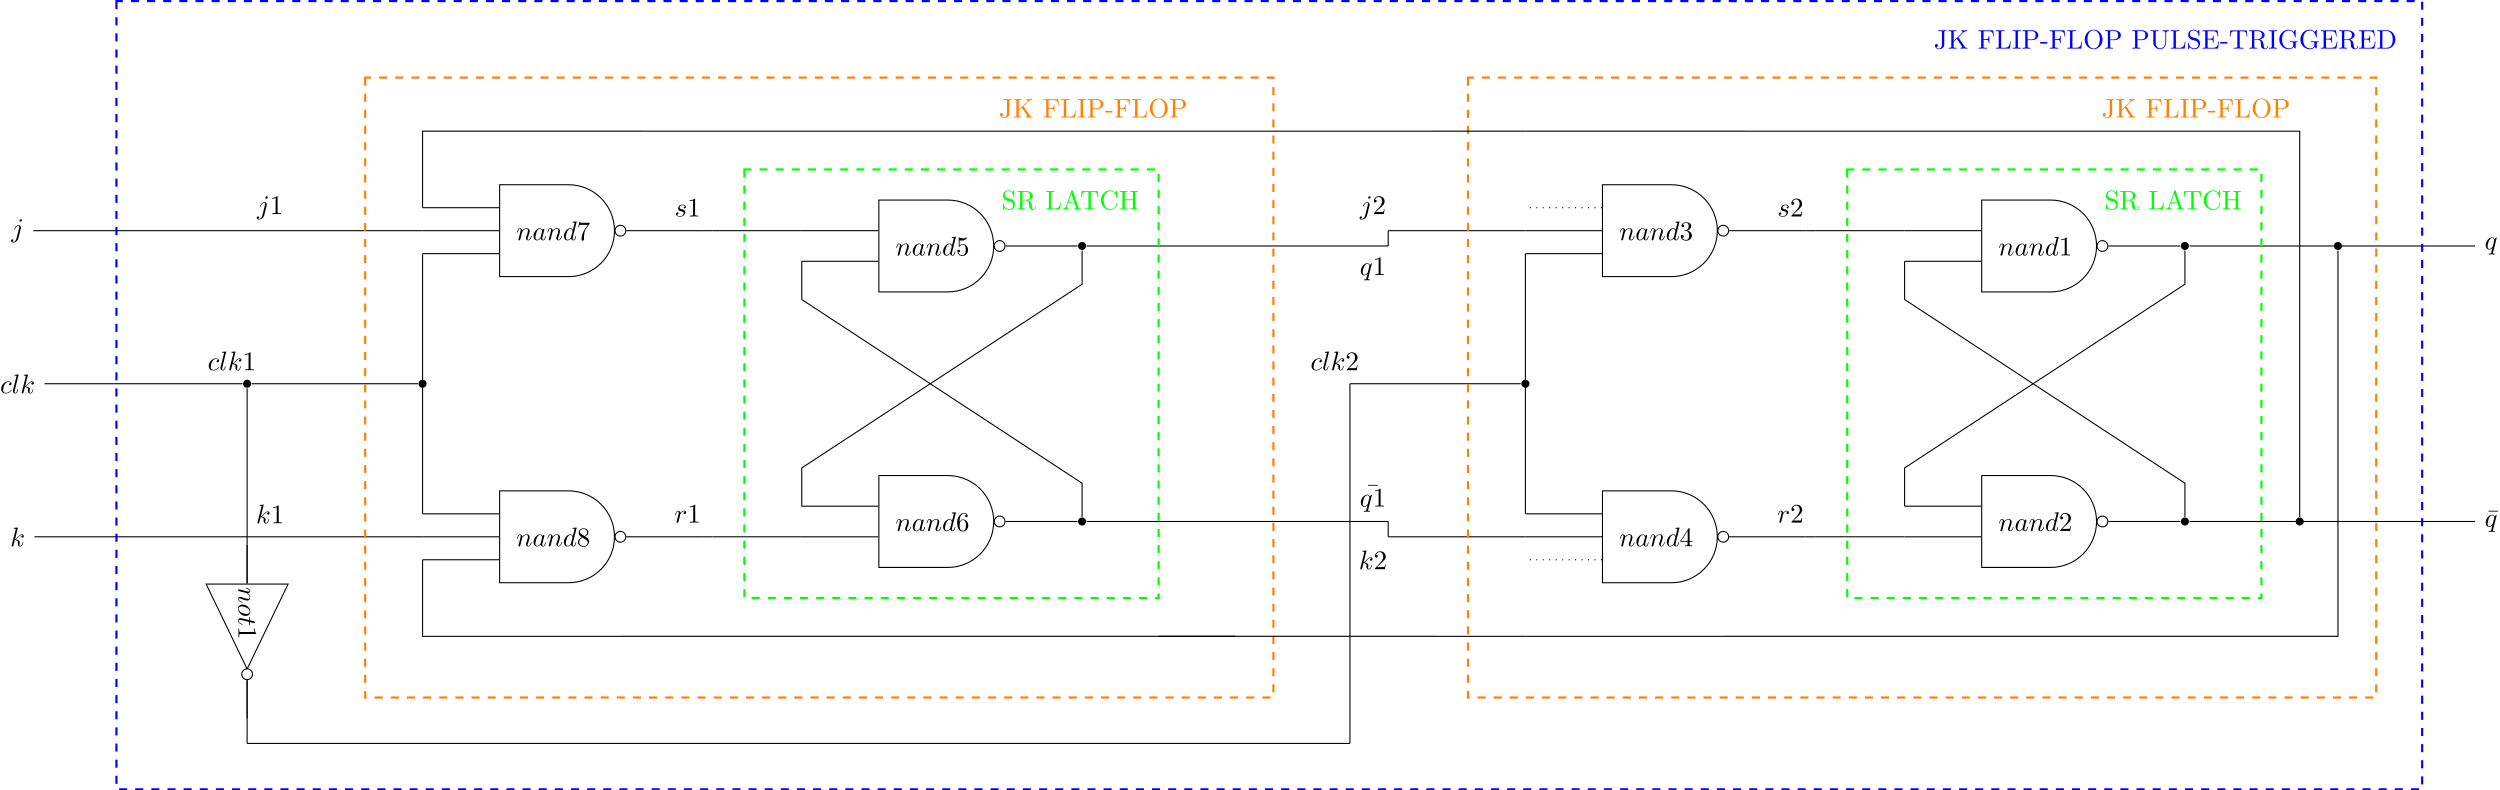 <?xml version='1.0' encoding='UTF-8'?>
<!-- This file was generated by dvisvgm 2.8.1 -->
<svg version='1.1' xmlns='http://www.w3.org/2000/svg' xmlns:xlink='http://www.w3.org/1999/xlink' width='559.481pt' height='176.892pt' viewBox='-59.483 -63.495 559.481 176.892'>
<defs>
<path id='g1-22' d='M4.284-5.569V-5.878H.687V-5.569H4.284Z'/>
<path id='g1-45' d='M2.75-1.863V-2.441H.11V-1.863H2.75Z'/>
<path id='g1-49' d='M2.929-6.376C2.929-6.615 2.929-6.635 2.7-6.635C2.082-5.998 1.205-5.998 .887-5.998V-5.689C1.086-5.689 1.674-5.689 2.192-5.948V-.787C2.192-.428 2.162-.309 1.265-.309H.946V0C1.295-.03 2.162-.03 2.56-.03S3.826-.03 4.174 0V-.309H3.856C2.959-.309 2.929-.418 2.929-.787V-6.376Z'/>
<path id='g1-50' d='M1.265-.767L2.321-1.793C3.875-3.168 4.473-3.706 4.473-4.702C4.473-5.838 3.577-6.635 2.361-6.635C1.235-6.635 .498-5.719 .498-4.832C.498-4.274 .996-4.274 1.026-4.274C1.196-4.274 1.544-4.394 1.544-4.802C1.544-5.061 1.365-5.32 1.016-5.32C.936-5.32 .917-5.32 .887-5.31C1.116-5.958 1.654-6.326 2.232-6.326C3.138-6.326 3.567-5.519 3.567-4.702C3.567-3.905 3.068-3.118 2.521-2.501L.608-.369C.498-.259 .498-.239 .498 0H4.194L4.473-1.733H4.224C4.174-1.435 4.105-.996 4.005-.847C3.935-.767 3.278-.767 3.059-.767H1.265Z'/>
<path id='g1-51' d='M2.889-3.507C3.706-3.776 4.284-4.473 4.284-5.26C4.284-6.077 3.407-6.635 2.451-6.635C1.445-6.635 .687-6.037 .687-5.28C.687-4.951 .907-4.762 1.196-4.762C1.504-4.762 1.704-4.981 1.704-5.27C1.704-5.768 1.235-5.768 1.086-5.768C1.395-6.257 2.052-6.386 2.411-6.386C2.819-6.386 3.367-6.167 3.367-5.27C3.367-5.151 3.347-4.573 3.088-4.134C2.79-3.656 2.451-3.626 2.202-3.616C2.122-3.606 1.883-3.587 1.813-3.587C1.733-3.577 1.664-3.567 1.664-3.467C1.664-3.357 1.733-3.357 1.903-3.357H2.341C3.158-3.357 3.527-2.68 3.527-1.704C3.527-.349 2.839-.06 2.401-.06C1.973-.06 1.225-.229 .877-.817C1.225-.767 1.534-.986 1.534-1.365C1.534-1.724 1.265-1.923 .976-1.923C.737-1.923 .418-1.783 .418-1.345C.418-.438 1.345 .219 2.431 .219C3.646 .219 4.553-.687 4.553-1.704C4.553-2.521 3.925-3.298 2.889-3.507Z'/>
<path id='g1-52' d='M2.929-1.644V-.777C2.929-.418 2.909-.309 2.172-.309H1.963V0C2.371-.03 2.889-.03 3.308-.03S4.254-.03 4.663 0V-.309H4.453C3.716-.309 3.696-.418 3.696-.777V-1.644H4.692V-1.953H3.696V-6.486C3.696-6.685 3.696-6.745 3.537-6.745C3.447-6.745 3.417-6.745 3.337-6.625L.279-1.953V-1.644H2.929ZM2.989-1.953H.558L2.989-5.669V-1.953Z'/>
<path id='g1-53' d='M4.473-2.002C4.473-3.188 3.656-4.184 2.58-4.184C2.102-4.184 1.674-4.025 1.315-3.676V-5.619C1.514-5.559 1.843-5.489 2.162-5.489C3.387-5.489 4.085-6.396 4.085-6.526C4.085-6.585 4.055-6.635 3.985-6.635C3.975-6.635 3.955-6.635 3.905-6.605C3.706-6.516 3.218-6.316 2.55-6.316C2.152-6.316 1.694-6.386 1.225-6.595C1.146-6.625 1.126-6.625 1.106-6.625C1.006-6.625 1.006-6.545 1.006-6.386V-3.437C1.006-3.258 1.006-3.178 1.146-3.178C1.215-3.178 1.235-3.208 1.275-3.268C1.385-3.427 1.753-3.965 2.56-3.965C3.078-3.965 3.328-3.507 3.407-3.328C3.567-2.959 3.587-2.57 3.587-2.072C3.587-1.724 3.587-1.126 3.347-.707C3.108-.319 2.74-.06 2.281-.06C1.554-.06 .986-.588 .817-1.176C.847-1.166 .877-1.156 .986-1.156C1.315-1.156 1.484-1.405 1.484-1.644S1.315-2.132 .986-2.132C.847-2.132 .498-2.062 .498-1.604C.498-.747 1.186 .219 2.301 .219C3.457 .219 4.473-.737 4.473-2.002Z'/>
<path id='g1-54' d='M1.315-3.268V-3.507C1.315-6.027 2.55-6.386 3.059-6.386C3.298-6.386 3.716-6.326 3.935-5.988C3.786-5.988 3.387-5.988 3.387-5.539C3.387-5.23 3.626-5.081 3.846-5.081C4.005-5.081 4.304-5.171 4.304-5.559C4.304-6.157 3.866-6.635 3.039-6.635C1.763-6.635 .418-5.35 .418-3.148C.418-.488 1.574 .219 2.501 .219C3.606 .219 4.553-.717 4.553-2.032C4.553-3.298 3.666-4.254 2.56-4.254C1.883-4.254 1.514-3.746 1.315-3.268ZM2.501-.06C1.873-.06 1.574-.658 1.514-.807C1.335-1.275 1.335-2.072 1.335-2.252C1.335-3.029 1.654-4.025 2.55-4.025C2.71-4.025 3.168-4.025 3.477-3.407C3.656-3.039 3.656-2.531 3.656-2.042C3.656-1.564 3.656-1.066 3.487-.707C3.188-.11 2.73-.06 2.501-.06Z'/>
<path id='g1-55' d='M4.742-6.067C4.832-6.187 4.832-6.207 4.832-6.416H2.411C1.196-6.416 1.176-6.545 1.136-6.735H.887L.558-4.682H.807C.837-4.842 .927-5.469 1.056-5.589C1.126-5.649 1.903-5.649 2.032-5.649H4.095C3.985-5.489 3.198-4.403 2.979-4.075C2.082-2.73 1.753-1.345 1.753-.329C1.753-.229 1.753 .219 2.212 .219S2.67-.229 2.67-.329V-.837C2.67-1.385 2.7-1.933 2.78-2.471C2.819-2.7 2.959-3.557 3.397-4.174L4.742-6.067Z'/>
<path id='g1-56' d='M1.624-4.553C1.166-4.852 1.126-5.191 1.126-5.36C1.126-5.968 1.773-6.386 2.481-6.386C3.208-6.386 3.846-5.868 3.846-5.151C3.846-4.583 3.457-4.105 2.859-3.756L1.624-4.553ZM3.078-3.606C3.796-3.975 4.284-4.493 4.284-5.151C4.284-6.067 3.397-6.635 2.491-6.635C1.494-6.635 .687-5.898 .687-4.971C.687-4.792 .707-4.344 1.126-3.875C1.235-3.756 1.604-3.507 1.853-3.337C1.275-3.049 .418-2.491 .418-1.504C.418-.448 1.435 .219 2.481 .219C3.606 .219 4.553-.608 4.553-1.674C4.553-2.032 4.443-2.481 4.065-2.899C3.875-3.108 3.716-3.208 3.078-3.606ZM2.082-3.188L3.308-2.411C3.587-2.222 4.055-1.923 4.055-1.315C4.055-.578 3.308-.06 2.491-.06C1.634-.06 .917-.677 .917-1.504C.917-2.082 1.235-2.72 2.082-3.188Z'/>
<path id='g1-65' d='M3.965-6.934C3.915-7.064 3.895-7.133 3.736-7.133S3.547-7.073 3.497-6.934L1.435-.976C1.255-.468 .857-.319 .319-.309V0C.548-.01 .976-.03 1.335-.03C1.644-.03 2.162-.01 2.481 0V-.309C1.983-.309 1.733-.558 1.733-.817C1.733-.847 1.743-.946 1.753-.966L2.212-2.271H4.672L5.2-.747C5.21-.707 5.23-.648 5.23-.608C5.23-.309 4.672-.309 4.403-.309V0C4.762-.03 5.46-.03 5.838-.03C6.267-.03 6.725-.02 7.143 0V-.309H6.964C6.366-.309 6.227-.379 6.117-.707L3.965-6.934ZM3.437-5.818L4.563-2.58H2.321L3.437-5.818Z'/>
<path id='g1-67' d='M.558-3.407C.558-1.345 2.172 .219 4.025 .219C5.649 .219 6.625-1.166 6.625-2.321C6.625-2.421 6.625-2.491 6.496-2.491C6.386-2.491 6.386-2.431 6.376-2.331C6.296-.907 5.23-.09 4.144-.09C3.537-.09 1.584-.428 1.584-3.397C1.584-6.376 3.527-6.715 4.134-6.715C5.22-6.715 6.107-5.808 6.306-4.354C6.326-4.214 6.326-4.184 6.466-4.184C6.625-4.184 6.625-4.214 6.625-4.423V-6.785C6.625-6.954 6.625-7.024 6.516-7.024C6.476-7.024 6.436-7.024 6.356-6.904L5.858-6.167C5.489-6.526 4.981-7.024 4.025-7.024C2.162-7.024 .558-5.44 .558-3.407Z'/>
<path id='g1-68' d='M.349-6.804V-6.496H.588C1.355-6.496 1.375-6.386 1.375-6.027V-.777C1.375-.418 1.355-.309 .588-.309H.349V0H3.995C5.669 0 7.044-1.474 7.044-3.347C7.044-5.24 5.699-6.804 3.995-6.804H.349ZM2.72-.309C2.252-.309 2.232-.379 2.232-.707V-6.097C2.232-6.426 2.252-6.496 2.72-6.496H3.716C4.334-6.496 5.021-6.276 5.529-5.569C5.958-4.981 6.047-4.125 6.047-3.347C6.047-2.242 5.858-1.644 5.499-1.156C5.3-.887 4.732-.309 3.726-.309H2.72Z'/>
<path id='g1-69' d='M1.355-.777C1.355-.418 1.335-.309 .568-.309H.329V0H6.077L6.496-2.57H6.247C5.998-1.036 5.768-.309 4.055-.309H2.73C2.262-.309 2.242-.379 2.242-.707V-3.367H3.138C4.105-3.367 4.214-3.049 4.214-2.202H4.463V-4.842H4.214C4.214-3.985 4.105-3.676 3.138-3.676H2.242V-6.067C2.242-6.396 2.262-6.466 2.73-6.466H4.015C5.539-6.466 5.808-5.918 5.968-4.533H6.217L5.938-6.775H.329V-6.466H.568C1.335-6.466 1.355-6.356 1.355-5.998V-.777Z'/>
<path id='g1-70' d='M5.798-6.775H.329V-6.466H.568C1.335-6.466 1.355-6.356 1.355-5.998V-.777C1.355-.418 1.335-.309 .568-.309H.329V0C.677-.03 1.455-.03 1.843-.03C2.252-.03 3.158-.03 3.517 0V-.309H3.188C2.242-.309 2.242-.438 2.242-.787V-3.238H3.098C4.055-3.238 4.154-2.919 4.154-2.072H4.403V-4.712H4.154C4.154-3.875 4.055-3.547 3.098-3.547H2.242V-6.067C2.242-6.396 2.262-6.466 2.73-6.466H3.925C5.42-6.466 5.669-5.908 5.828-4.533H6.077L5.798-6.775Z'/>
<path id='g1-71' d='M5.908-.628C6.037-.408 6.436-.01 6.545-.01C6.635-.01 6.635-.09 6.635-.239V-1.973C6.635-2.361 6.675-2.411 7.323-2.411V-2.72C6.954-2.71 6.406-2.69 6.107-2.69C5.709-2.69 4.862-2.69 4.503-2.72V-2.411H4.822C5.719-2.411 5.748-2.301 5.748-1.933V-1.295C5.748-.179 4.483-.09 4.204-.09C3.557-.09 1.584-.438 1.584-3.407C1.584-6.386 3.547-6.715 4.144-6.715C5.21-6.715 6.117-5.818 6.316-4.354C6.336-4.214 6.336-4.184 6.476-4.184C6.635-4.184 6.635-4.214 6.635-4.423V-6.785C6.635-6.954 6.635-7.024 6.526-7.024C6.486-7.024 6.446-7.024 6.366-6.904L5.868-6.167C5.549-6.486 5.011-7.024 4.025-7.024C2.172-7.024 .558-5.45 .558-3.407S2.152 .219 4.045 .219C4.772 .219 5.569-.04 5.908-.628Z'/>
<path id='g1-72' d='M6.107-6.027C6.107-6.386 6.127-6.496 6.894-6.496H7.133V-6.804C6.785-6.775 6.047-6.775 5.669-6.775S4.543-6.775 4.194-6.804V-6.496H4.433C5.2-6.496 5.22-6.386 5.22-6.027V-3.696H2.242V-6.027C2.242-6.386 2.262-6.496 3.029-6.496H3.268V-6.804C2.919-6.775 2.182-6.775 1.803-6.775S.677-6.775 .329-6.804V-6.496H.568C1.335-6.496 1.355-6.386 1.355-6.027V-.777C1.355-.418 1.335-.309 .568-.309H.329V0C.677-.03 1.415-.03 1.793-.03S2.919-.03 3.268 0V-.309H3.029C2.262-.309 2.242-.418 2.242-.777V-3.387H5.22V-.777C5.22-.418 5.2-.309 4.433-.309H4.194V0C4.543-.03 5.28-.03 5.659-.03S6.785-.03 7.133 0V-.309H6.894C6.127-.309 6.107-.418 6.107-.777V-6.027Z'/>
<path id='g1-73' d='M2.242-6.027C2.242-6.386 2.271-6.496 3.059-6.496H3.318V-6.804C2.969-6.775 2.182-6.775 1.803-6.775C1.415-6.775 .628-6.775 .279-6.804V-6.496H.538C1.325-6.496 1.355-6.386 1.355-6.027V-.777C1.355-.418 1.325-.309 .538-.309H.279V0C.628-.03 1.415-.03 1.793-.03C2.182-.03 2.969-.03 3.318 0V-.309H3.059C2.271-.309 2.242-.418 2.242-.777V-6.027Z'/>
<path id='g1-74' d='M3.009-1.474C3.009-.558 2.511 0 1.983 0C1.923 0 1.245 0 .887-.578C1.405-.578 1.524-.877 1.524-1.136C1.524-1.494 1.245-1.694 .966-1.694C.747-1.694 .408-1.554 .408-1.116C.408-.379 1.116 .219 2.002 .219C3.019 .219 3.746-.478 3.856-1.225C3.866-1.305 3.866-1.325 3.866-1.664V-6.087C3.866-6.496 4.005-6.496 4.633-6.496V-6.804C4.194-6.785 3.816-6.775 3.347-6.775C2.929-6.775 2.052-6.775 1.674-6.804V-6.496H2.032C3.009-6.496 3.009-6.366 3.009-6.017V-1.474Z'/>
<path id='g1-75' d='M3.985-4.174L5.778-5.898C5.858-5.978 6.386-6.486 7.193-6.496V-6.804C6.934-6.775 6.615-6.775 6.346-6.775C5.988-6.775 5.42-6.775 5.081-6.804V-6.496C5.479-6.486 5.539-6.257 5.539-6.167C5.539-6.007 5.44-5.908 5.36-5.838L2.242-2.859V-6.027C2.242-6.386 2.262-6.496 3.029-6.496H3.268V-6.804C2.919-6.775 2.182-6.775 1.803-6.775S.677-6.775 .329-6.804V-6.496H.568C1.335-6.496 1.355-6.386 1.355-6.027V-.777C1.355-.418 1.335-.309 .568-.309H.329V0C.677-.03 1.415-.03 1.793-.03S2.919-.03 3.268 0V-.309H3.029C2.262-.309 2.242-.418 2.242-.777V-2.521L3.397-3.616L5.2-.946C5.26-.857 5.35-.727 5.35-.608C5.35-.309 4.961-.309 4.762-.309V0C5.111-.03 5.808-.03 6.187-.03C6.535-.03 6.914-.02 7.333 0V-.309C6.795-.309 6.585-.349 6.286-.787L3.985-4.174Z'/>
<path id='g1-76' d='M5.798-2.57H5.549C5.44-1.554 5.3-.309 3.547-.309H2.73C2.262-.309 2.242-.379 2.242-.707V-6.017C2.242-6.356 2.242-6.496 3.188-6.496H3.517V-6.804C3.158-6.775 2.252-6.775 1.843-6.775C1.455-6.775 .677-6.775 .329-6.804V-6.496H.568C1.335-6.496 1.355-6.386 1.355-6.027V-.777C1.355-.418 1.335-.309 .568-.309H.329V0H5.519L5.798-2.57Z'/>
<path id='g1-79' d='M7.183-3.377C7.183-5.41 5.679-7.024 3.866-7.024C2.082-7.024 .558-5.43 .558-3.377C.558-1.335 2.092 .219 3.866 .219C5.679 .219 7.183-1.365 7.183-3.377ZM3.875-.04C2.919-.04 1.584-.917 1.584-3.517C1.584-6.097 3.039-6.775 3.866-6.775C4.732-6.775 6.157-6.067 6.157-3.517C6.157-.877 4.792-.04 3.875-.04Z'/>
<path id='g1-80' d='M2.262-3.148H3.945C5.141-3.148 6.217-3.955 6.217-4.951C6.217-5.928 5.23-6.804 3.866-6.804H.349V-6.496H.588C1.355-6.496 1.375-6.386 1.375-6.027V-.777C1.375-.418 1.355-.309 .588-.309H.349V0C.697-.03 1.435-.03 1.813-.03S2.939-.03 3.288 0V-.309H3.049C2.281-.309 2.262-.418 2.262-.777V-3.148ZM2.232-3.407V-6.097C2.232-6.426 2.252-6.496 2.72-6.496H3.606C5.191-6.496 5.191-5.44 5.191-4.951C5.191-4.483 5.191-3.407 3.606-3.407H2.232Z'/>
<path id='g1-82' d='M2.232-3.517V-6.097C2.232-6.326 2.232-6.446 2.451-6.476C2.55-6.496 2.839-6.496 3.039-6.496C3.935-6.496 5.051-6.456 5.051-5.011C5.051-4.324 4.812-3.517 3.337-3.517H2.232ZM4.334-3.387C5.3-3.626 6.077-4.234 6.077-5.011C6.077-5.968 4.941-6.804 3.477-6.804H.349V-6.496H.588C1.355-6.496 1.375-6.386 1.375-6.027V-.777C1.375-.418 1.355-.309 .588-.309H.349V0C.707-.03 1.415-.03 1.803-.03S2.899-.03 3.258 0V-.309H3.019C2.252-.309 2.232-.418 2.232-.777V-3.298H3.377C3.537-3.298 3.955-3.298 4.304-2.959C4.682-2.6 4.682-2.291 4.682-1.624C4.682-.976 4.682-.578 5.091-.199C5.499 .159 6.047 .219 6.346 .219C7.123 .219 7.293-.598 7.293-.877C7.293-.936 7.293-1.046 7.163-1.046C7.054-1.046 7.054-.956 7.044-.887C6.984-.179 6.635 0 6.386 0C5.898 0 5.818-.508 5.679-1.435L5.549-2.232C5.37-2.869 4.882-3.198 4.334-3.387Z'/>
<path id='g1-83' d='M3.477-3.866L2.202-4.174C1.584-4.324 1.196-4.862 1.196-5.44C1.196-6.137 1.733-6.745 2.511-6.745C4.174-6.745 4.394-5.111 4.453-4.663C4.463-4.603 4.463-4.543 4.573-4.543C4.702-4.543 4.702-4.593 4.702-4.782V-6.785C4.702-6.954 4.702-7.024 4.593-7.024C4.523-7.024 4.513-7.014 4.443-6.894L4.095-6.326C3.796-6.615 3.387-7.024 2.501-7.024C1.395-7.024 .558-6.147 .558-5.091C.558-4.264 1.086-3.537 1.863-3.268C1.973-3.228 2.481-3.108 3.178-2.939C3.447-2.869 3.746-2.8 4.025-2.431C4.234-2.172 4.334-1.843 4.334-1.514C4.334-.807 3.836-.09 2.999-.09C2.71-.09 1.953-.139 1.425-.628C.847-1.166 .817-1.803 .807-2.162C.797-2.262 .717-2.262 .687-2.262C.558-2.262 .558-2.192 .558-2.012V-.02C.558 .149 .558 .219 .667 .219C.737 .219 .747 .199 .817 .09C.817 .08 .847 .05 1.176-.478C1.484-.139 2.122 .219 3.009 .219C4.174 .219 4.971-.757 4.971-1.853C4.971-2.849 4.314-3.666 3.477-3.866Z'/>
<path id='g1-84' d='M6.635-6.745H.548L.359-4.503H.608C.747-6.107 .897-6.436 2.401-6.436C2.58-6.436 2.839-6.436 2.939-6.416C3.148-6.376 3.148-6.267 3.148-6.037V-.787C3.148-.448 3.148-.309 2.102-.309H1.704V0C2.112-.03 3.128-.03 3.587-.03S5.071-.03 5.479 0V-.309H5.081C4.035-.309 4.035-.448 4.035-.787V-6.037C4.035-6.237 4.035-6.376 4.214-6.416C4.324-6.436 4.593-6.436 4.782-6.436C6.286-6.436 6.436-6.107 6.575-4.503H6.824L6.635-6.745Z'/>
<path id='g1-85' d='M5.798-2.301C5.798-.887 4.832-.09 3.885-.09C3.417-.09 2.242-.339 2.242-2.232V-6.027C2.242-6.386 2.262-6.496 3.029-6.496H3.268V-6.804C2.919-6.775 2.182-6.775 1.803-6.775S.677-6.775 .329-6.804V-6.496H.568C1.335-6.496 1.355-6.386 1.355-6.027V-2.271C1.355-.867 2.511 .219 3.866 .219C5.011 .219 5.908-.707 6.077-1.843C6.107-2.042 6.107-2.132 6.107-2.531V-5.719C6.107-6.047 6.107-6.496 7.133-6.496V-6.804C6.775-6.795 6.296-6.775 5.958-6.775C5.609-6.775 5.131-6.795 4.772-6.804V-6.496C5.798-6.496 5.798-6.027 5.798-5.758V-2.301Z'/>
<path id='g0-97' d='M3.716-3.766C3.537-4.134 3.248-4.403 2.8-4.403C1.634-4.403 .399-2.939 .399-1.484C.399-.548 .946 .11 1.724 .11C1.923 .11 2.421 .07 3.019-.638C3.098-.219 3.447 .11 3.925 .11C4.274 .11 4.503-.12 4.663-.438C4.832-.797 4.961-1.405 4.961-1.425C4.961-1.524 4.872-1.524 4.842-1.524C4.742-1.524 4.732-1.484 4.702-1.345C4.533-.697 4.354-.11 3.945-.11C3.676-.11 3.646-.369 3.646-.568C3.646-.787 3.666-.867 3.776-1.305C3.885-1.724 3.905-1.823 3.995-2.202L4.354-3.597C4.423-3.875 4.423-3.895 4.423-3.935C4.423-4.105 4.304-4.204 4.134-4.204C3.895-4.204 3.746-3.985 3.716-3.766ZM3.068-1.186C3.019-1.006 3.019-.986 2.869-.817C2.431-.269 2.022-.11 1.743-.11C1.245-.11 1.106-.658 1.106-1.046C1.106-1.544 1.425-2.77 1.654-3.228C1.963-3.816 2.411-4.184 2.809-4.184C3.457-4.184 3.597-3.367 3.597-3.308S3.577-3.188 3.567-3.138L3.068-1.186Z'/>
<path id='g0-99' d='M3.945-3.786C3.786-3.786 3.646-3.786 3.507-3.646C3.347-3.497 3.328-3.328 3.328-3.258C3.328-3.019 3.507-2.909 3.696-2.909C3.985-2.909 4.254-3.148 4.254-3.547C4.254-4.035 3.786-4.403 3.078-4.403C1.733-4.403 .408-2.979 .408-1.574C.408-.677 .986 .11 2.022 .11C3.447 .11 4.284-.946 4.284-1.066C4.284-1.126 4.224-1.196 4.164-1.196C4.115-1.196 4.095-1.176 4.035-1.096C3.248-.11 2.162-.11 2.042-.11C1.415-.11 1.146-.598 1.146-1.196C1.146-1.604 1.345-2.57 1.684-3.188C1.993-3.756 2.54-4.184 3.088-4.184C3.427-4.184 3.806-4.055 3.945-3.786Z'/>
<path id='g0-100' d='M5.141-6.804C5.141-6.814 5.141-6.914 5.011-6.914C4.862-6.914 3.915-6.824 3.746-6.804C3.666-6.795 3.606-6.745 3.606-6.615C3.606-6.496 3.696-6.496 3.846-6.496C4.324-6.496 4.344-6.426 4.344-6.326L4.314-6.127L3.716-3.766C3.537-4.134 3.248-4.403 2.8-4.403C1.634-4.403 .399-2.939 .399-1.484C.399-.548 .946 .11 1.724 .11C1.923 .11 2.421 .07 3.019-.638C3.098-.219 3.447 .11 3.925 .11C4.274 .11 4.503-.12 4.663-.438C4.832-.797 4.961-1.405 4.961-1.425C4.961-1.524 4.872-1.524 4.842-1.524C4.742-1.524 4.732-1.484 4.702-1.345C4.533-.697 4.354-.11 3.945-.11C3.676-.11 3.646-.369 3.646-.568C3.646-.807 3.666-.877 3.706-1.046L5.141-6.804ZM3.068-1.186C3.019-1.006 3.019-.986 2.869-.817C2.431-.269 2.022-.11 1.743-.11C1.245-.11 1.106-.658 1.106-1.046C1.106-1.544 1.425-2.77 1.654-3.228C1.963-3.816 2.411-4.184 2.809-4.184C3.457-4.184 3.597-3.367 3.597-3.308S3.577-3.188 3.567-3.138L3.068-1.186Z'/>
<path id='g0-106' d='M3.955-6.227C3.955-6.416 3.816-6.585 3.577-6.585C3.347-6.585 3.049-6.356 3.049-6.057C3.049-5.858 3.188-5.699 3.417-5.699C3.686-5.699 3.955-5.958 3.955-6.227ZM1.953 .498C1.763 1.255 1.285 1.823 .727 1.823C.667 1.823 .518 1.823 .339 1.733C.638 1.664 .787 1.405 .787 1.205C.787 1.046 .677 .857 .408 .857C.159 .857-.13 1.066-.13 1.425C-.13 1.823 .269 2.042 .747 2.042C1.445 2.042 2.371 1.514 2.62 .528L3.537-3.118C3.587-3.318 3.587-3.457 3.587-3.487C3.587-4.055 3.168-4.403 2.67-4.403C1.654-4.403 1.086-2.959 1.086-2.869C1.086-2.77 1.186-2.77 1.205-2.77C1.295-2.77 1.305-2.78 1.385-2.969C1.634-3.577 2.092-4.184 2.64-4.184C2.78-4.184 2.959-4.144 2.959-3.726C2.959-3.497 2.929-3.387 2.889-3.218L1.953 .498Z'/>
<path id='g0-107' d='M2.859-6.804C2.859-6.814 2.859-6.914 2.73-6.914C2.501-6.914 1.773-6.834 1.514-6.814C1.435-6.804 1.325-6.795 1.325-6.615C1.325-6.496 1.415-6.496 1.564-6.496C2.042-6.496 2.062-6.426 2.062-6.326L2.032-6.127L.588-.389C.548-.249 .548-.229 .548-.169C.548 .06 .747 .11 .837 .11C.966 .11 1.116 .02 1.176-.1C1.225-.189 1.674-2.032 1.733-2.281C2.072-2.252 2.889-2.092 2.889-1.435C2.889-1.365 2.889-1.325 2.859-1.225C2.839-1.106 2.819-.986 2.819-.877C2.819-.289 3.218 .11 3.736 .11C4.035 .11 4.304-.05 4.523-.418C4.772-.857 4.882-1.405 4.882-1.425C4.882-1.524 4.792-1.524 4.762-1.524C4.663-1.524 4.653-1.484 4.623-1.345C4.423-.618 4.194-.11 3.756-.11C3.567-.11 3.437-.219 3.437-.578C3.437-.747 3.477-.976 3.517-1.136C3.557-1.305 3.557-1.345 3.557-1.445C3.557-2.092 2.929-2.381 2.082-2.491C2.391-2.67 2.71-2.989 2.939-3.228C3.417-3.756 3.875-4.184 4.364-4.184C4.423-4.184 4.433-4.184 4.453-4.174C4.573-4.154 4.583-4.154 4.663-4.095C4.682-4.085 4.682-4.075 4.702-4.055C4.224-4.025 4.134-3.636 4.134-3.517C4.134-3.357 4.244-3.168 4.513-3.168C4.772-3.168 5.061-3.387 5.061-3.776C5.061-4.075 4.832-4.403 4.384-4.403C4.105-4.403 3.646-4.324 2.929-3.527C2.59-3.148 2.202-2.75 1.823-2.6L2.859-6.804Z'/>
<path id='g0-108' d='M2.57-6.804C2.57-6.814 2.57-6.914 2.441-6.914C2.212-6.914 1.484-6.834 1.225-6.814C1.146-6.804 1.036-6.795 1.036-6.605C1.036-6.496 1.136-6.496 1.285-6.496C1.763-6.496 1.773-6.406 1.773-6.326L1.743-6.127L.488-1.146C.458-1.036 .438-.966 .438-.807C.438-.239 .877 .11 1.345 .11C1.674 .11 1.923-.09 2.092-.448C2.271-.827 2.391-1.405 2.391-1.425C2.391-1.524 2.301-1.524 2.271-1.524C2.172-1.524 2.162-1.484 2.132-1.345C1.963-.697 1.773-.11 1.375-.11C1.076-.11 1.076-.428 1.076-.568C1.076-.807 1.086-.857 1.136-1.046L2.57-6.804Z'/>
<path id='g0-110' d='M.877-.588C.847-.438 .787-.209 .787-.159C.787 .02 .927 .11 1.076 .11C1.196 .11 1.375 .03 1.445-.169C1.455-.189 1.574-.658 1.634-.907L1.853-1.803C1.913-2.022 1.973-2.242 2.022-2.471C2.062-2.64 2.142-2.929 2.152-2.969C2.301-3.278 2.829-4.184 3.776-4.184C4.224-4.184 4.314-3.816 4.314-3.487C4.314-2.869 3.826-1.594 3.666-1.166C3.577-.936 3.567-.817 3.567-.707C3.567-.239 3.915 .11 4.384 .11C5.32 .11 5.689-1.345 5.689-1.425C5.689-1.524 5.599-1.524 5.569-1.524C5.469-1.524 5.469-1.494 5.42-1.345C5.22-.667 4.892-.11 4.403-.11C4.234-.11 4.164-.209 4.164-.438C4.164-.687 4.254-.927 4.344-1.146C4.533-1.674 4.951-2.77 4.951-3.337C4.951-4.005 4.523-4.403 3.806-4.403C2.909-4.403 2.421-3.766 2.252-3.537C2.202-4.095 1.793-4.403 1.335-4.403S.687-4.015 .588-3.836C.428-3.497 .289-2.909 .289-2.869C.289-2.77 .389-2.77 .408-2.77C.508-2.77 .518-2.78 .578-2.999C.747-3.706 .946-4.184 1.305-4.184C1.504-4.184 1.614-4.055 1.614-3.726C1.614-3.517 1.584-3.407 1.455-2.889L.877-.588Z'/>
<path id='g0-111' d='M4.672-2.72C4.672-3.756 3.975-4.403 3.078-4.403C1.743-4.403 .408-2.989 .408-1.574C.408-.588 1.076 .11 2.002 .11C3.328 .11 4.672-1.265 4.672-2.72ZM2.012-.11C1.584-.11 1.146-.418 1.146-1.196C1.146-1.684 1.405-2.76 1.724-3.268C2.222-4.035 2.79-4.184 3.068-4.184C3.646-4.184 3.945-3.706 3.945-3.108C3.945-2.72 3.746-1.674 3.367-1.026C3.019-.448 2.471-.11 2.012-.11Z'/>
<path id='g0-113' d='M4.503-4.294C4.503-4.334 4.473-4.394 4.403-4.394C4.294-4.394 3.895-3.995 3.726-3.706C3.507-4.244 3.118-4.403 2.8-4.403C1.624-4.403 .399-2.929 .399-1.484C.399-.508 .986 .11 1.714 .11C2.142 .11 2.531-.13 2.889-.488C2.8-.139 2.471 1.205 2.441 1.295C2.361 1.574 2.281 1.614 1.724 1.624C1.594 1.624 1.494 1.624 1.494 1.823C1.494 1.833 1.494 1.933 1.624 1.933C1.943 1.933 2.291 1.903 2.62 1.903C2.959 1.903 3.318 1.933 3.646 1.933C3.696 1.933 3.826 1.933 3.826 1.733C3.826 1.624 3.726 1.624 3.567 1.624C3.088 1.624 3.088 1.554 3.088 1.465C3.088 1.395 3.108 1.335 3.128 1.245L4.503-4.294ZM1.743-.11C1.146-.11 1.106-.877 1.106-1.046C1.106-1.524 1.395-2.61 1.564-3.029C1.873-3.766 2.391-4.184 2.8-4.184C3.447-4.184 3.587-3.377 3.587-3.308C3.587-3.248 3.039-1.066 3.009-1.026C2.859-.747 2.301-.11 1.743-.11Z'/>
<path id='g0-114' d='M.877-.588C.847-.438 .787-.209 .787-.159C.787 .02 .927 .11 1.076 .11C1.196 .11 1.375 .03 1.445-.169C1.465-.209 1.803-1.564 1.843-1.743C1.923-2.072 2.102-2.77 2.162-3.039C2.202-3.168 2.481-3.636 2.72-3.856C2.8-3.925 3.088-4.184 3.517-4.184C3.776-4.184 3.925-4.065 3.935-4.065C3.636-4.015 3.417-3.776 3.417-3.517C3.417-3.357 3.527-3.168 3.796-3.168S4.344-3.397 4.344-3.756C4.344-4.105 4.025-4.403 3.517-4.403C2.869-4.403 2.431-3.915 2.242-3.636C2.162-4.085 1.803-4.403 1.335-4.403C.877-4.403 .687-4.015 .598-3.836C.418-3.497 .289-2.899 .289-2.869C.289-2.77 .389-2.77 .408-2.77C.508-2.77 .518-2.78 .578-2.999C.747-3.706 .946-4.184 1.305-4.184C1.474-4.184 1.614-4.105 1.614-3.726C1.614-3.517 1.584-3.407 1.455-2.889L.877-.588Z'/>
<path id='g0-115' d='M3.895-3.726C3.616-3.716 3.417-3.497 3.417-3.278C3.417-3.138 3.507-2.989 3.726-2.989S4.184-3.158 4.184-3.547C4.184-3.995 3.756-4.403 2.999-4.403C1.684-4.403 1.315-3.387 1.315-2.949C1.315-2.172 2.052-2.022 2.341-1.963C2.859-1.863 3.377-1.753 3.377-1.205C3.377-.946 3.148-.11 1.953-.11C1.813-.11 1.046-.11 .817-.638C1.196-.588 1.445-.887 1.445-1.166C1.445-1.395 1.285-1.514 1.076-1.514C.817-1.514 .518-1.305 .518-.857C.518-.289 1.086 .11 1.943 .11C3.557 .11 3.945-1.096 3.945-1.544C3.945-1.903 3.756-2.152 3.636-2.271C3.367-2.55 3.078-2.6 2.64-2.69C2.281-2.77 1.883-2.839 1.883-3.288C1.883-3.577 2.122-4.184 2.999-4.184C3.248-4.184 3.746-4.115 3.895-3.726Z'/>
<path id='g0-116' d='M2.052-3.985H2.989C3.188-3.985 3.288-3.985 3.288-4.184C3.288-4.294 3.188-4.294 3.009-4.294H2.132C2.491-5.709 2.54-5.908 2.54-5.968C2.54-6.137 2.421-6.237 2.252-6.237C2.222-6.237 1.943-6.227 1.853-5.878L1.465-4.294H.528C.329-4.294 .229-4.294 .229-4.105C.229-3.985 .309-3.985 .508-3.985H1.385C.667-1.156 .628-.986 .628-.807C.628-.269 1.006 .11 1.544 .11C2.56 .11 3.128-1.345 3.128-1.425C3.128-1.524 3.049-1.524 3.009-1.524C2.919-1.524 2.909-1.494 2.859-1.385C2.431-.349 1.903-.11 1.564-.11C1.355-.11 1.255-.239 1.255-.568C1.255-.807 1.275-.877 1.315-1.046L2.052-3.985Z'/>
</defs>
<g id='page1'>
<g transform='matrix(.604 0 0 .604 -26.543 46.282)'>
<use x='-50.365' y='-93.931' xlink:href='#g0-106'/>
</g>
<g transform='matrix(.604 0 0 .604 -29.053 81.227)'>
<use x='-50.365' y='-93.931' xlink:href='#g0-99'/>
<use x='-46.053' y='-93.931' xlink:href='#g0-108'/>
<use x='-42.884' y='-93.931' xlink:href='#g0-107'/>
</g>
<g transform='matrix(.604 0 0 .604 -26.793 115.481)'>
<use x='-50.365' y='-93.931' xlink:href='#g0-107'/>
</g>
<path d='M-3.277 22.383C-3.277 21.883-3.684 21.48-4.18 21.48C-4.68 21.48-5.082 21.883-5.082 22.383C-5.082 22.883-4.68 23.285-4.18 23.285C-3.684 23.285-3.277 22.883-3.277 22.383Z'/>
<g transform='matrix(.604 0 0 .604 28.471 41.144)'>
<use x='-50.365' y='-93.931' xlink:href='#g0-106'/>
<use x='-45.692' y='-93.931' xlink:href='#g1-49'/>
</g>
<g transform='matrix(.604 0 0 .604 17.398 76.088)'>
<use x='-50.365' y='-93.931' xlink:href='#g0-99'/>
<use x='-46.053' y='-93.931' xlink:href='#g0-108'/>
<use x='-42.884' y='-93.931' xlink:href='#g0-107'/>
<use x='-37.384' y='-93.931' xlink:href='#g1-49'/>
</g>
<g transform='matrix(.604 0 0 .604 28.221 110.343)'>
<use x='-50.365' y='-93.931' xlink:href='#g0-107'/>
<use x='-44.864' y='-93.931' xlink:href='#g1-49'/>
</g>
<path d='M67.754-22.152C73.433-22.152 78.035-17.551 78.035-11.871C78.035-6.191 73.433-1.59 67.754-1.59H52.332V-22.152ZM80.567-11.871C80.567-12.535 80.027-13.074 79.359-13.074C78.695-13.074 78.157-12.535 78.157-11.871C78.157-11.207 78.695-10.668 79.359-10.668C80.027-10.668 80.567-11.207 80.567-11.871Z' stroke='#000' fill='none' stroke-width='.241' stroke-miterlimit='10'/>
<g transform='matrix(.604 0 0 .604 86.483 46.972)'>
<use x='-50.365' y='-93.931' xlink:href='#g0-110'/>
<use x='-44.385' y='-93.931' xlink:href='#g0-97'/>
<use x='-39.118' y='-93.931' xlink:href='#g0-110'/>
<use x='-33.139' y='-93.931' xlink:href='#g0-100'/>
<use x='-27.953' y='-93.931' xlink:href='#g1-55'/>
</g>
<path d='M52.211-17.012H35.086' stroke='#000' fill='none' stroke-width='.241' stroke-miterlimit='10'/>
<path d='M52.211-11.871H35.086' stroke='#000' fill='none' stroke-width='.241' stroke-miterlimit='10'/>
<path d='M52.211-6.73H35.086' stroke='#000' fill='none' stroke-width='.241' stroke-miterlimit='10'/>
<path d='M80.683-11.871H97.812' stroke='#000' fill='none' stroke-width='.241' stroke-miterlimit='10'/>
<path d='M67.754 46.355C73.433 46.355 78.035 50.957 78.035 56.637C78.035 62.317 73.433 66.918 67.754 66.918H52.332V46.355ZM80.567 56.637C80.567 55.973 80.027 55.434 79.359 55.434C78.695 55.434 78.157 55.973 78.157 56.637S78.695 57.84 79.359 57.84C80.027 57.84 80.567 57.301 80.567 56.637Z' stroke='#000' fill='none' stroke-width='.241' stroke-miterlimit='10'/>
<g transform='matrix(.604 0 0 .604 86.483 115.481)'>
<use x='-50.365' y='-93.931' xlink:href='#g0-110'/>
<use x='-44.385' y='-93.931' xlink:href='#g0-97'/>
<use x='-39.118' y='-93.931' xlink:href='#g0-110'/>
<use x='-33.139' y='-93.931' xlink:href='#g0-100'/>
<use x='-27.953' y='-93.931' xlink:href='#g1-56'/>
</g>
<path d='M52.211 51.496H35.086' stroke='#000' fill='none' stroke-width='.241' stroke-miterlimit='10'/>
<path d='M52.211 56.637H35.086' stroke='#000' fill='none' stroke-width='.241' stroke-miterlimit='10'/>
<path d='M52.211 61.777H35.086' stroke='#000' fill='none' stroke-width='.241' stroke-miterlimit='10'/>
<path d='M80.683 56.637H97.812' stroke='#000' fill='none' stroke-width='.241' stroke-miterlimit='10'/>
<path d='M-52.023-11.871H35.086' stroke='#000' fill='none' stroke-width='.241' stroke-miterlimit='10'/>
<path d='M-51.773 56.637H35.086' stroke='#000' fill='none' stroke-width='.241' stroke-miterlimit='10'/>
<path d='M35.086-6.73V51.496' stroke='#000' fill='none' stroke-width='.241' stroke-miterlimit='10'/>
<path d='M35.988 22.383C35.988 21.883 35.582 21.48 35.086 21.48C34.586 21.48 34.183 21.883 34.183 22.383C34.183 22.883 34.586 23.285 35.086 23.285C35.582 23.285 35.988 22.883 35.988 22.383Z'/>
<path d='M-3.156 22.383H34.063' stroke='#000' fill='none' stroke-width='.241' stroke-miterlimit='10'/>
<path d='M152.621-18.727C158.301-18.727 162.902-14.125 162.902-8.445C162.902-2.766 158.301 1.836 152.621 1.836H137.199V-18.727ZM165.43-8.445C165.43-9.109 164.891-9.648 164.227-9.648S163.024-9.109 163.024-8.445C163.024-7.781 163.563-7.242 164.227-7.242S165.43-7.781 165.43-8.445Z' stroke='#000' fill='none' stroke-width='.241' stroke-miterlimit='10'/>
<g transform='matrix(.604 0 0 .604 171.349 50.398)'>
<use x='-50.365' y='-93.931' xlink:href='#g0-110'/>
<use x='-44.385' y='-93.931' xlink:href='#g0-97'/>
<use x='-39.118' y='-93.931' xlink:href='#g0-110'/>
<use x='-33.139' y='-93.931' xlink:href='#g0-100'/>
<use x='-27.953' y='-93.931' xlink:href='#g1-53'/>
</g>
<path d='M183.582-8.445C183.582-8.945 183.176-9.348 182.679-9.348C182.18-9.348 181.777-8.945 181.777-8.445S182.18-7.543 182.679-7.543C183.176-7.543 183.582-7.945 183.582-8.445Z'/>
<path d='M137.078-11.875H119.949' stroke='#000' fill='none' stroke-width='.241' stroke-miterlimit='10'/>
<path d='M137.078-5.02H119.949' stroke='#000' fill='none' stroke-width='.241' stroke-miterlimit='10'/>
<path d='M165.551-8.445H181.656' stroke='#000' fill='none' stroke-width='.241' stroke-miterlimit='10'/>
<path d='M152.621 42.93C158.301 42.93 162.902 47.535 162.902 53.211C162.902 58.891 158.301 63.492 152.621 63.492H137.199V42.93ZM165.43 53.211C165.43 52.547 164.891 52.008 164.227 52.008S163.024 52.547 163.024 53.211S163.563 54.414 164.227 54.414S165.43 53.875 165.43 53.211Z' stroke='#000' fill='none' stroke-width='.241' stroke-miterlimit='10'/>
<g transform='matrix(.604 0 0 .604 171.349 112.055)'>
<use x='-50.365' y='-93.931' xlink:href='#g0-110'/>
<use x='-44.385' y='-93.931' xlink:href='#g0-97'/>
<use x='-39.118' y='-93.931' xlink:href='#g0-110'/>
<use x='-33.139' y='-93.931' xlink:href='#g0-100'/>
<use x='-27.953' y='-93.931' xlink:href='#g1-54'/>
</g>
<path d='M183.582 53.211C183.582 52.715 183.176 52.309 182.679 52.309C182.18 52.309 181.777 52.715 181.777 53.211C181.777 53.711 182.18 54.113 182.679 54.113C183.176 54.113 183.582 53.711 183.582 53.211Z'/>
<path d='M137.078 49.785H119.949' stroke='#000' fill='none' stroke-width='.241' stroke-miterlimit='10'/>
<path d='M137.078 56.641H119.949' stroke='#000' fill='none' stroke-width='.241' stroke-miterlimit='10'/>
<path d='M165.551 53.211H181.656' stroke='#000' fill='none' stroke-width='.241' stroke-miterlimit='10'/>
<g transform='matrix(.604 0 0 .604 275.235 54.8)'>
<use x='-50.365' y='-93.931' xlink:href='#g0-113'/>
<use x='-45.56' y='-93.931' xlink:href='#g1-49'/>
</g>
<g transform='matrix(.604 0 0 .604 275.235 106.595)'>
<use x='-47.962' y='-96.062' xlink:href='#g1-22'/>
<use x='-50.365' y='-93.931' xlink:href='#g0-113'/>
<use x='-45.56' y='-93.931' xlink:href='#g1-49'/>
</g>
<path d='M99.937-11.871L119.949-11.875' stroke='#000' fill='none' stroke-width='.241' stroke-miterlimit='10'/>
<path d='M99.937 56.637L119.949 56.641' stroke='#000' fill='none' stroke-width='.241' stroke-miterlimit='10'/>
<path d='M183.703-8.445H251.187' stroke='#000' fill='none' stroke-width='.241' stroke-miterlimit='10'/>
<path d='M183.703 53.211H251.187' stroke='#000' fill='none' stroke-width='.241' stroke-miterlimit='10'/>
<path d='M182.679-7.422V.117L119.949 41.223V49.785' stroke='#000' fill='none' stroke-width='.241' stroke-miterlimit='10'/>
<path d='M182.679 52.187V44.648L119.949 3.543V-5.02' stroke='#000' fill='none' stroke-width='.241' stroke-miterlimit='10'/>
<path d='M107.106-25.574V70.34H199.805V-25.574Z' stroke='#0f0' fill='none' stroke-width='.482' stroke-miterlimit='10' stroke-dasharray='1.806,1.806'/>
<g fill='#0f0' transform='matrix(.604 0 0 .604 195.07 40.088)'>
<use x='-50.365' y='-93.931' xlink:href='#g1-83'/>
<use x='-44.83' y='-93.931' xlink:href='#g1-82'/>
<use x='-34.175' y='-93.931' xlink:href='#g1-76'/>
<use x='-27.949' y='-93.931' xlink:href='#g1-65'/>
<use x='-21.307' y='-93.931' xlink:href='#g1-84'/>
<use x='-14.112' y='-93.931' xlink:href='#g1-67'/>
<use x='-6.916' y='-93.931' xlink:href='#g1-72'/>
</g>
<path d='M97.812-11.871H99.937' stroke='#000' fill='none' stroke-width='.241' stroke-miterlimit='10'/>
<g transform='matrix(.604 0 0 .604 121.902 41.684)'>
<use x='-50.365' y='-93.931' xlink:href='#g0-115'/>
<use x='-45.695' y='-93.931' xlink:href='#g1-49'/>
</g>
<path d='M97.812 56.637H99.937' stroke='#000' fill='none' stroke-width='.241' stroke-miterlimit='10'/>
<g transform='matrix(.604 0 0 .604 121.871 110.192)'>
<use x='-50.365' y='-93.931' xlink:href='#g0-114'/>
<use x='-45.593' y='-93.931' xlink:href='#g1-49'/>
</g>
<path d='M216.933 78.903L35.086 78.906V61.777' stroke='#000' fill='none' stroke-width='.241' stroke-miterlimit='10'/>
<path d='M208.371-34.137L35.086-34.141V-17.012' stroke='#000' fill='none' stroke-width='.241' stroke-miterlimit='10'/>
<path d='M22.238-46.129V92.605H225.496V-46.129Z' stroke='#ff8000' fill='none' stroke-width='.482' stroke-miterlimit='10' stroke-dasharray='1.806,1.806'/>
<g fill='#ff8000' transform='matrix(.604 0 0 .604 194.481 19.535)'>
<use x='-50.365' y='-93.931' xlink:href='#g1-74'/>
<use x='-45.245' y='-93.931' xlink:href='#g1-75'/>
<use x='-34.175' y='-93.931' xlink:href='#g1-70'/>
<use x='-27.672' y='-93.931' xlink:href='#g1-76'/>
<use x='-21.445' y='-93.931' xlink:href='#g1-73'/>
<use x='-17.848' y='-93.931' xlink:href='#g1-80'/>
<use x='-11.067' y='-93.931' xlink:href='#g1-45'/>
<use x='-7.746' y='-93.931' xlink:href='#g1-70'/>
<use x='-1.243' y='-93.931' xlink:href='#g1-76'/>
<use x='4.984' y='-93.931' xlink:href='#g1-79'/>
<use x='12.732' y='-93.931' xlink:href='#g1-80'/>
</g>
<g transform='matrix(.604 0 0 .604 275.275 41.144)'>
<use x='-50.365' y='-93.931' xlink:href='#g0-106'/>
<use x='-45.692' y='-93.931' xlink:href='#g1-50'/>
</g>
<g transform='matrix(.604 0 0 .604 264.202 76.088)'>
<use x='-50.365' y='-93.931' xlink:href='#g0-99'/>
<use x='-46.053' y='-93.931' xlink:href='#g0-108'/>
<use x='-42.884' y='-93.931' xlink:href='#g0-107'/>
<use x='-37.384' y='-93.931' xlink:href='#g1-50'/>
</g>
<g transform='matrix(.604 0 0 .604 275.025 120.619)'>
<use x='-50.365' y='-93.931' xlink:href='#g0-107'/>
<use x='-44.864' y='-93.931' xlink:href='#g1-50'/>
</g>
<path d='M314.559-22.152C320.238-22.152 324.84-17.551 324.84-11.871C324.84-6.191 320.238-1.59 314.559-1.59H299.137V-22.152ZM327.371-11.871C327.371-12.535 326.832-13.074 326.164-13.074C325.5-13.074 324.961-12.535 324.961-11.871C324.961-11.207 325.5-10.668 326.164-10.668C326.832-10.668 327.371-11.207 327.371-11.871Z' stroke='#000' fill='none' stroke-width='.241' stroke-miterlimit='10'/>
<g transform='matrix(.604 0 0 .604 333.287 46.972)'>
<use x='-50.365' y='-93.931' xlink:href='#g0-110'/>
<use x='-44.385' y='-93.931' xlink:href='#g0-97'/>
<use x='-39.118' y='-93.931' xlink:href='#g0-110'/>
<use x='-33.139' y='-93.931' xlink:href='#g0-100'/>
<use x='-27.953' y='-93.931' xlink:href='#g1-51'/>
</g>
<path d='M299.016-17.012H281.89' stroke='#000' fill='none' stroke-width='.241' stroke-miterlimit='10' stroke-dasharray='.241,1.204'/>
<path d='M299.016-11.871H281.89' stroke='#000' fill='none' stroke-width='.241' stroke-miterlimit='10'/>
<path d='M299.016-6.73H281.89' stroke='#000' fill='none' stroke-width='.241' stroke-miterlimit='10'/>
<path d='M327.488-11.871H344.617' stroke='#000' fill='none' stroke-width='.241' stroke-miterlimit='10'/>
<path d='M314.559 46.355C320.238 46.355 324.84 50.957 324.84 56.637C324.84 62.317 320.238 66.918 314.559 66.918H299.137V46.355ZM327.371 56.637C327.371 55.973 326.832 55.434 326.164 55.434C325.5 55.434 324.961 55.973 324.961 56.637S325.5 57.84 326.164 57.84C326.832 57.84 327.371 57.301 327.371 56.637Z' stroke='#000' fill='none' stroke-width='.241' stroke-miterlimit='10'/>
<g transform='matrix(.604 0 0 .604 333.287 115.481)'>
<use x='-50.365' y='-93.931' xlink:href='#g0-110'/>
<use x='-44.385' y='-93.931' xlink:href='#g0-97'/>
<use x='-39.118' y='-93.931' xlink:href='#g0-110'/>
<use x='-33.139' y='-93.931' xlink:href='#g0-100'/>
<use x='-27.953' y='-93.931' xlink:href='#g1-52'/>
</g>
<path d='M299.016 51.496H281.89' stroke='#000' fill='none' stroke-width='.241' stroke-miterlimit='10'/>
<path d='M299.016 56.637H281.89' stroke='#000' fill='none' stroke-width='.241' stroke-miterlimit='10'/>
<path d='M299.016 61.777H281.89' stroke='#000' fill='none' stroke-width='.241' stroke-miterlimit='10' stroke-dasharray='.241,1.204'/>
<path d='M327.488 56.637H344.617' stroke='#000' fill='none' stroke-width='.241' stroke-miterlimit='10'/>
<path d='M251.187-11.871H281.89' stroke='#000' fill='none' stroke-width='.241' stroke-miterlimit='10'/>
<path d='M251.187 56.637H281.89' stroke='#000' fill='none' stroke-width='.241' stroke-miterlimit='10'/>
<path d='M281.89-6.73V51.496' stroke='#000' fill='none' stroke-width='.241' stroke-miterlimit='10'/>
<path d='M282.793 22.383C282.793 21.883 282.387 21.48 281.89 21.48C281.391 21.48 280.988 21.883 280.988 22.383C280.988 22.883 281.391 23.285 281.89 23.285C282.387 23.285 282.793 22.883 282.793 22.383Z'/>
<path d='M242.625 22.383H280.867' stroke='#000' fill='none' stroke-width='.241' stroke-miterlimit='10'/>
<path d='M399.426-18.727C405.105-18.727 409.707-14.125 409.707-8.445C409.707-2.766 405.105 1.836 399.426 1.836H384.004V-18.727ZM412.234-8.445C412.234-9.109 411.695-9.648 411.031-9.648S409.828-9.109 409.828-8.445C409.828-7.781 410.367-7.242 411.031-7.242S412.234-7.781 412.234-8.445Z' stroke='#000' fill='none' stroke-width='.241' stroke-miterlimit='10'/>
<g transform='matrix(.604 0 0 .604 418.153 50.398)'>
<use x='-50.365' y='-93.931' xlink:href='#g0-110'/>
<use x='-44.385' y='-93.931' xlink:href='#g0-97'/>
<use x='-39.118' y='-93.931' xlink:href='#g0-110'/>
<use x='-33.139' y='-93.931' xlink:href='#g0-100'/>
<use x='-27.953' y='-93.931' xlink:href='#g1-49'/>
</g>
<path d='M430.386-8.445C430.386-8.945 429.98-9.348 429.484-9.348C428.985-9.348 428.582-8.945 428.582-8.445S428.985-7.543 429.484-7.543C429.98-7.543 430.386-7.945 430.386-8.445Z'/>
<path d='M383.883-11.875H366.754' stroke='#000' fill='none' stroke-width='.241' stroke-miterlimit='10'/>
<path d='M383.883-5.02H366.754' stroke='#000' fill='none' stroke-width='.241' stroke-miterlimit='10'/>
<path d='M412.355-8.445H428.461' stroke='#000' fill='none' stroke-width='.241' stroke-miterlimit='10'/>
<path d='M399.426 42.93C405.105 42.93 409.707 47.535 409.707 53.211C409.707 58.891 405.105 63.492 399.426 63.492H384.004V42.93ZM412.234 53.211C412.234 52.547 411.695 52.008 411.031 52.008S409.828 52.547 409.828 53.211S410.367 54.414 411.031 54.414S412.234 53.875 412.234 53.211Z' stroke='#000' fill='none' stroke-width='.241' stroke-miterlimit='10'/>
<g transform='matrix(.604 0 0 .604 418.153 112.055)'>
<use x='-50.365' y='-93.931' xlink:href='#g0-110'/>
<use x='-44.385' y='-93.931' xlink:href='#g0-97'/>
<use x='-39.118' y='-93.931' xlink:href='#g0-110'/>
<use x='-33.139' y='-93.931' xlink:href='#g0-100'/>
<use x='-27.953' y='-93.931' xlink:href='#g1-50'/>
</g>
<path d='M430.386 53.211C430.386 52.715 429.98 52.309 429.484 52.309C428.985 52.309 428.582 52.715 428.582 53.211C428.582 53.711 428.985 54.113 429.484 54.113C429.98 54.113 430.386 53.711 430.386 53.211Z'/>
<path d='M383.883 49.785H366.754' stroke='#000' fill='none' stroke-width='.241' stroke-miterlimit='10'/>
<path d='M383.883 56.641H366.754' stroke='#000' fill='none' stroke-width='.241' stroke-miterlimit='10'/>
<path d='M412.355 53.211H428.461' stroke='#000' fill='none' stroke-width='.241' stroke-miterlimit='10'/>
<g transform='matrix(.604 0 0 .604 526.97 49.018)'>
<use x='-50.365' y='-93.931' xlink:href='#g0-113'/>
</g>
<g transform='matrix(.604 0 0 .604 526.97 111.089)'>
<use x='-49.623' y='-93.931' xlink:href='#g1-22'/>
<use x='-50.365' y='-93.931' xlink:href='#g0-113'/>
</g>
<path d='M346.742-11.871L366.754-11.875' stroke='#000' fill='none' stroke-width='.241' stroke-miterlimit='10'/>
<path d='M346.742 56.637L366.754 56.641' stroke='#000' fill='none' stroke-width='.241' stroke-miterlimit='10'/>
<path d='M430.508-8.445H494.414' stroke='#000' fill='none' stroke-width='.241' stroke-miterlimit='10'/>
<path d='M430.508 53.211H494.414' stroke='#000' fill='none' stroke-width='.241' stroke-miterlimit='10'/>
<path d='M429.484-7.422V.117L366.754 41.223V49.785' stroke='#000' fill='none' stroke-width='.241' stroke-miterlimit='10'/>
<path d='M429.484 52.187V44.648L366.754 3.543V-5.02' stroke='#000' fill='none' stroke-width='.241' stroke-miterlimit='10'/>
<path d='M353.91-25.574V70.34H446.609V-25.574Z' stroke='#0f0' fill='none' stroke-width='.482' stroke-miterlimit='10' stroke-dasharray='1.806,1.806'/>
<g fill='#0f0' transform='matrix(.604 0 0 .604 441.874 40.088)'>
<use x='-50.365' y='-93.931' xlink:href='#g1-83'/>
<use x='-44.83' y='-93.931' xlink:href='#g1-82'/>
<use x='-34.175' y='-93.931' xlink:href='#g1-76'/>
<use x='-27.949' y='-93.931' xlink:href='#g1-65'/>
<use x='-21.307' y='-93.931' xlink:href='#g1-84'/>
<use x='-14.112' y='-93.931' xlink:href='#g1-67'/>
<use x='-6.916' y='-93.931' xlink:href='#g1-72'/>
</g>
<path d='M344.617-11.871H346.742' stroke='#000' fill='none' stroke-width='.241' stroke-miterlimit='10'/>
<g transform='matrix(.604 0 0 .604 368.706 41.684)'>
<use x='-50.365' y='-93.931' xlink:href='#g0-115'/>
<use x='-45.695' y='-93.931' xlink:href='#g1-50'/>
</g>
<path d='M344.617 56.637H346.742' stroke='#000' fill='none' stroke-width='.241' stroke-miterlimit='10'/>
<g transform='matrix(.604 0 0 .604 368.675 110.192)'>
<use x='-50.365' y='-93.931' xlink:href='#g0-114'/>
<use x='-45.593' y='-93.931' xlink:href='#g1-50'/>
</g>
<path d='M464.64-8.445C464.64-8.945 464.234-9.348 463.738-9.348C463.238-9.348 462.836-8.945 462.836-8.445S463.238-7.543 463.738-7.543C464.234-7.543 464.64-7.945 464.64-8.445Z'/>
<path d='M456.078 53.211C456.078 52.715 455.672 52.309 455.172 52.309C454.676 52.309 454.27 52.715 454.27 53.211C454.27 53.711 454.676 54.113 455.172 54.113C455.672 54.113 456.078 53.711 456.078 53.211Z'/>
<path d='M463.738-7.422V78.903L281.89 78.906' stroke='#000' fill='none' stroke-width='.241' stroke-miterlimit='10'/>
<path d='M455.172 52.187V-34.137L281.89-34.141' stroke='#000' fill='none' stroke-width='.241' stroke-miterlimit='10'/>
<path d='M269.043-46.129V92.605H472.301V-46.129Z' stroke='#ff8000' fill='none' stroke-width='.482' stroke-miterlimit='10' stroke-dasharray='1.806,1.806'/>
<g fill='#ff8000' transform='matrix(.604 0 0 .604 441.285 19.535)'>
<use x='-50.365' y='-93.931' xlink:href='#g1-74'/>
<use x='-45.245' y='-93.931' xlink:href='#g1-75'/>
<use x='-34.175' y='-93.931' xlink:href='#g1-70'/>
<use x='-27.672' y='-93.931' xlink:href='#g1-76'/>
<use x='-21.445' y='-93.931' xlink:href='#g1-73'/>
<use x='-17.848' y='-93.931' xlink:href='#g1-80'/>
<use x='-11.067' y='-93.931' xlink:href='#g1-45'/>
<use x='-7.746' y='-93.931' xlink:href='#g1-70'/>
<use x='-1.243' y='-93.931' xlink:href='#g1-76'/>
<use x='4.984' y='-93.931' xlink:href='#g1-79'/>
<use x='12.732' y='-93.931' xlink:href='#g1-80'/>
</g>
<path d='M251.187-8.445V-11.871' stroke='#000' fill='none' stroke-width='.241' stroke-miterlimit='10'/>
<path d='M251.187 53.211V56.637' stroke='#000' fill='none' stroke-width='.241' stroke-miterlimit='10'/>
<path d='M-4.18 86.215L4.992 67.211H-13.355L-4.18 86.215M-4.18 88.602C-3.516 88.602-2.977 88.062-2.977 87.398S-3.516 86.195-4.18 86.195C-4.844 86.195-5.383 86.734-5.383 87.398S-4.844 88.602-4.18 88.602Z' stroke='#000' fill='none' stroke-width='.241' stroke-miterlimit='10'/>
<g transform='matrix(0 .604 -.604 0 -62.874 98.337)'>
<use x='-50.365' y='-93.931' xlink:href='#g0-110'/>
<use x='-44.385' y='-93.931' xlink:href='#g0-111'/>
<use x='-39.555' y='-93.931' xlink:href='#g0-116'/>
<use x='-35.958' y='-93.931' xlink:href='#g1-49'/>
</g>
<path d='M-4.18 67.09V58.527' stroke='#000' fill='none' stroke-width='.241' stroke-miterlimit='10'/>
<path d='M-4.18 88.723V97.285' stroke='#000' fill='none' stroke-width='.241' stroke-miterlimit='10'/>
<path d='M208.371-34.137L281.89-34.141' stroke='#000' fill='none' stroke-width='.241' stroke-miterlimit='10'/>
<path d='M199.805 78.903L281.89 78.906' stroke='#000' fill='none' stroke-width='.241' stroke-miterlimit='10'/>
<path d='M-49.516 22.383H-5.203' stroke='#000' fill='none' stroke-width='.241' stroke-miterlimit='10'/>
<path d='M-4.18 23.406V67.09' stroke='#000' fill='none' stroke-width='.241' stroke-miterlimit='10'/>
<path d='M-4.18 88.723V102.879' stroke='#000' fill='none' stroke-width='.241' stroke-miterlimit='10'/>
<path d='M242.625 22.383V102.879' stroke='#000' fill='none' stroke-width='.241' stroke-miterlimit='10'/>
<path d='M-4.18 102.879H242.625' stroke='#000' fill='none' stroke-width='.241' stroke-miterlimit='10'/>
<path d='M-33.422-63.254V113.156H482.578V-63.254Z' stroke='#00f' fill='none' stroke-width='.482' stroke-miterlimit='10' stroke-dasharray='1.806,1.806'/>
<g fill='#00f' transform='matrix(.604 0 0 .604 403.71 4.121)'>
<use x='-50.365' y='-93.931' xlink:href='#g1-74'/>
<use x='-45.245' y='-93.931' xlink:href='#g1-75'/>
<use x='-34.175' y='-93.931' xlink:href='#g1-70'/>
<use x='-27.672' y='-93.931' xlink:href='#g1-76'/>
<use x='-21.445' y='-93.931' xlink:href='#g1-73'/>
<use x='-17.848' y='-93.931' xlink:href='#g1-80'/>
<use x='-11.067' y='-93.931' xlink:href='#g1-45'/>
<use x='-7.746' y='-93.931' xlink:href='#g1-70'/>
<use x='-1.243' y='-93.931' xlink:href='#g1-76'/>
<use x='4.984' y='-93.931' xlink:href='#g1-79'/>
<use x='12.732' y='-93.931' xlink:href='#g1-80'/>
<use x='22.833' y='-93.931' xlink:href='#g1-80'/>
<use x='29.614' y='-93.931' xlink:href='#g1-85'/>
<use x='37.086' y='-93.931' xlink:href='#g1-76'/>
<use x='43.312' y='-93.931' xlink:href='#g1-83'/>
<use x='48.847' y='-93.931' xlink:href='#g1-69'/>
<use x='55.627' y='-93.931' xlink:href='#g1-45'/>
<use x='58.948' y='-93.931' xlink:href='#g1-84'/>
<use x='66.143' y='-93.931' xlink:href='#g1-82'/>
<use x='73.477' y='-93.931' xlink:href='#g1-73'/>
<use x='77.075' y='-93.931' xlink:href='#g1-71'/>
<use x='84.892' y='-93.931' xlink:href='#g1-71'/>
<use x='92.71' y='-93.931' xlink:href='#g1-69'/>
<use x='99.491' y='-93.931' xlink:href='#g1-82'/>
<use x='106.824' y='-93.931' xlink:href='#g1-69'/>
<use x='113.604' y='-93.931' xlink:href='#g1-68'/>
</g>
</g>
</svg>